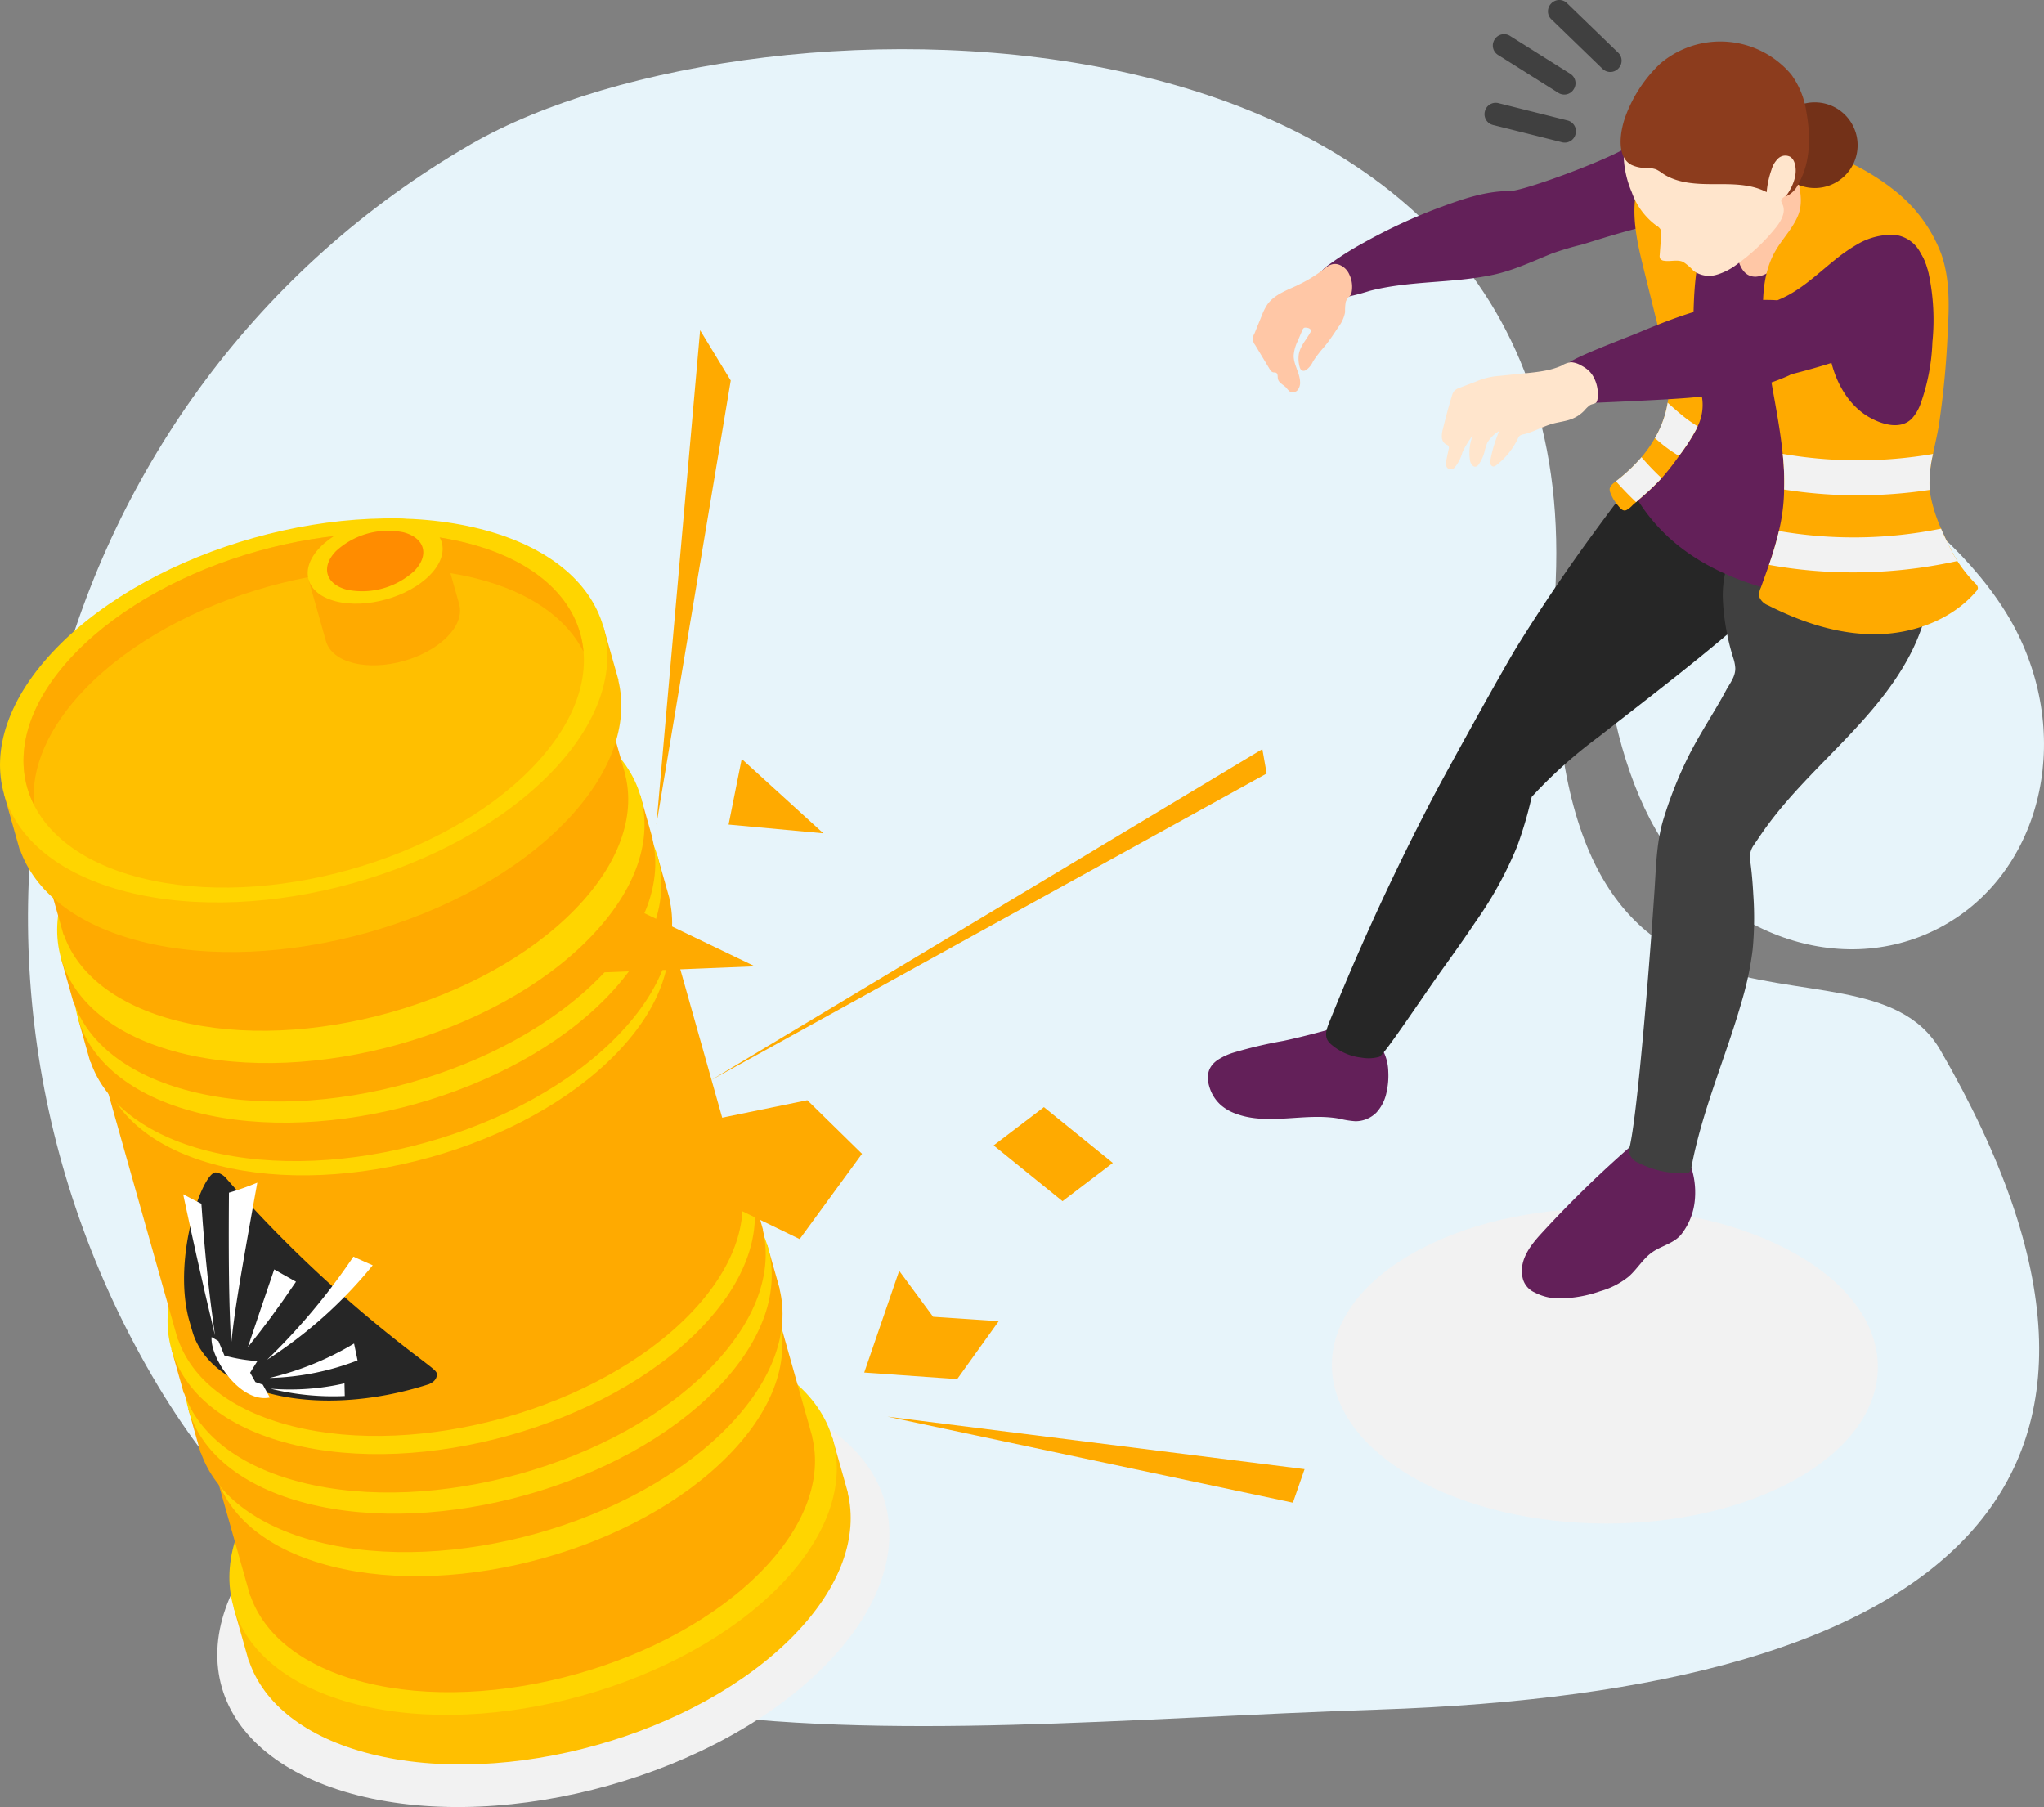 <svg xmlns="http://www.w3.org/2000/svg" width="350.61" height="309.947" viewBox="0 0 350.61 309.947">
  <rect x="0" y="0" width="350.61" height="309.947" fill="#808080" stroke="none"/>
  <g id="Grupo_262124" data-name="Grupo 262124" transform="translate(-11401.212 7690.833)">
    <g id="Grupo_262117" data-name="Grupo 262117">
      <path id="Trazado_280355" data-name="Trazado 280355" d="M517.938,3205.831c10.029,19.338,4.119,42.295-13.2,51.277s-39.488.587-49.517-18.751-12.532-54.424,4.787-63.406,47.9,11.543,57.929,30.88" transform="translate(11229 -10788.719)" fill="#e7f4fa"/>
      <path id="Trazado_280356" data-name="Trazado 280356" d="M408.439,3391.131c-84.771,2.731-167.316,16.666-210.266-57.467s-18.443-168.6,54.733-210.992c49.41-28.627,190.587-28.712,186.161,74.8-3.981,93.113,52.005,56.422,65.955,80.5,42.95,74.133,2.1,109.974-96.583,113.153" transform="translate(11229 -10788.719)" fill="#e7f4fa"/>
      <path id="Trazado_280357" data-name="Trazado 280357" d="M314.008,3383.279c-18.517,19.021-54.518,29.116-80.41,22.549s-31.871-27.31-13.354-46.331,54.518-29.115,80.41-22.548,31.871,27.31,13.354,46.33" transform="translate(11229 -10788.719)" fill="#f2f2f2"/>
      <path id="Trazado_280358" data-name="Trazado 280358" d="M314.974,3344.422l-102.734,29.01,2.686,9.512.052-.014c2.489,7.15,9.558,12.942,20.776,15.788,23.4,5.935,55.935-3.188,72.67-20.377,8.09-8.311,10.992-16.982,9.2-24.4l.035-.01Z" transform="translate(11229 -10788.719)" fill="#ffbf00"/>
      <path id="Trazado_280359" data-name="Trazado 280359" d="M306.022,3369.832c-16.735,17.19-49.27,26.313-72.67,20.378s-28.8-24.681-12.068-41.87,49.27-26.313,72.67-20.378,28.8,24.681,12.068,41.87" transform="translate(11229 -10788.719)" fill="#ffd500"/>
      <path id="Trazado_280360" data-name="Trazado 280360" d="M305.683,3323.557l-96.436,27.231,5.884,20.838.048-.013c2.337,6.712,8.972,12.15,19.5,14.821,21.966,5.571,52.507-2.994,68.216-19.129,7.6-7.8,10.318-15.94,8.638-22.9l.032-.009Z" transform="translate(11229 -10788.719)" fill="#fa0"/>
      <path id="Trazado_280361" data-name="Trazado 280361" d="M297.279,3347.408c-15.709,16.136-46.25,24.7-68.216,19.129s-27.037-23.168-11.328-39.3,46.25-24.7,68.215-19.129,27.038,23.168,11.329,39.3" transform="translate(11229 -10788.719)" fill="#ffd500"/>
      <path id="Trazado_280362" data-name="Trazado 280362" d="M303.846,3311.487,204.5,3339.539l2.136,7.564.05-.014c2.407,6.915,9.243,12.517,20.091,15.268,22.628,5.739,54.091-3.084,70.274-19.706,7.824-8.036,10.629-16.421,8.9-23.591l.034-.01Z" transform="translate(11229 -10788.719)" fill="#fa0"/>
      <path id="Trazado_280363" data-name="Trazado 280363" d="M295.188,3336.058c-16.183,16.624-47.646,25.445-70.274,19.707s-27.853-23.867-11.67-40.491,47.645-25.444,70.273-19.706,27.854,23.867,11.671,40.49" transform="translate(11229 -10788.719)" fill="#ffd500"/>
      <path id="Trazado_280364" data-name="Trazado 280364" d="M300.96,3301.266l-99.347,28.052,2.136,7.564.05-.014c2.407,6.914,9.243,12.517,20.091,15.268,22.628,5.739,54.091-3.084,70.274-19.706,7.824-8.036,10.629-16.421,8.9-23.591l.034-.01Z" transform="translate(11229 -10788.719)" fill="#fa0"/>
      <path id="Trazado_280365" data-name="Trazado 280365" d="M292.3,3325.838c-16.183,16.623-47.646,25.445-70.274,19.706s-27.853-23.867-11.671-40.49,47.646-25.445,70.275-19.706,27.853,23.867,11.67,40.49" transform="translate(11229 -10788.719)" fill="#ffd500"/>
      <path id="Trazado_280366" data-name="Trazado 280366" d="M286.268,3254.8l-96.436,27.231,12.887,45.638.048-.013c2.337,6.712,8.972,12.15,19.5,14.821,21.966,5.571,52.507-2.993,68.216-19.129,7.594-7.8,10.318-15.94,8.637-22.9l.033-.009Z" transform="translate(11229 -10788.719)" fill="#fa0"/>
      <path id="Trazado_280367" data-name="Trazado 280367" d="M277.864,3278.653c-15.709,16.136-46.25,24.7-68.216,19.129s-27.037-23.168-11.328-39.3,46.25-24.7,68.215-19.129,27.038,23.168,11.329,39.3" transform="translate(11229 -10788.719)" fill="#ffd500"/>
      <path id="Trazado_280368" data-name="Trazado 280368" d="M284.908,3244.418l-99.347,28.052,2.136,7.564.05-.014c2.407,6.915,9.243,12.517,20.091,15.268,22.628,5.739,54.091-3.084,70.274-19.706,7.824-8.036,10.63-16.421,8.9-23.591l.034-.01Z" transform="translate(11229 -10788.719)" fill="#fa0"/>
      <path id="Trazado_280369" data-name="Trazado 280369" d="M276.25,3268.989c-16.183,16.623-47.646,25.445-70.274,19.706s-27.853-23.867-11.671-40.49,47.646-25.445,70.275-19.706,27.853,23.867,11.67,40.49" transform="translate(11229 -10788.719)" fill="#ffd500"/>
      <path id="Trazado_280370" data-name="Trazado 280370" d="M282.022,3234.2l-99.347,28.052,2.136,7.564.05-.014c2.407,6.914,9.243,12.517,20.091,15.268,22.628,5.739,54.091-3.084,70.274-19.706,7.824-8.036,10.63-16.421,8.9-23.591l.034-.01Z" transform="translate(11229 -10788.719)" fill="#fa0"/>
      <path id="Trazado_280371" data-name="Trazado 280371" d="M273.364,3258.769c-16.183,16.623-47.646,25.445-70.274,19.706s-27.853-23.867-11.67-40.49,47.645-25.445,70.274-19.706,27.853,23.867,11.67,40.49" transform="translate(11229 -10788.719)" fill="#ffd500"/>
      <path id="Trazado_280372" data-name="Trazado 280372" d="M274.082,3211.643l-96.436,27.231,5.45,19.3.048-.013c2.337,6.712,8.972,12.15,19.5,14.821,21.966,5.571,52.507-2.994,68.216-19.129,7.594-7.8,10.318-15.94,8.637-22.9l.033-.009Z" transform="translate(11229 -10788.719)" fill="#fa0"/>
      <path id="Trazado_280373" data-name="Trazado 280373" d="M265.678,3235.494c-15.709,16.136-46.25,24.7-68.216,19.129s-27.037-23.168-11.328-39.3,46.25-24.7,68.215-19.129,27.038,23.168,11.329,39.3" transform="translate(11229 -10788.719)" fill="#ffd500"/>
      <path id="Trazado_280374" data-name="Trazado 280374" d="M275.627,3205.076l-102.734,29.009,2.686,9.512.052-.014c2.489,7.15,9.558,12.943,20.776,15.788,23.4,5.935,55.935-3.188,72.67-20.377,8.09-8.311,10.992-16.981,9.2-24.4l.035-.01Z" transform="translate(11229 -10788.719)" fill="#ffbf00"/>
      <path id="Trazado_280375" data-name="Trazado 280375" d="M266.674,3230.485c-16.735,17.189-49.27,26.313-72.67,20.378s-28.8-24.681-12.068-41.87,49.27-26.313,72.67-20.378,28.8,24.681,12.068,41.87" transform="translate(11229 -10788.719)" fill="#ffd500"/>
      <path id="Trazado_280376" data-name="Trazado 280376" d="M263.4,3229.655c-15.442,15.862-45.464,24.28-67.056,18.8s-26.578-22.775-11.136-38.636,45.464-24.28,67.056-18.8,26.578,22.775,11.136,38.636" transform="translate(11229 -10788.719)" fill="#ffbf00"/>
      <path id="Trazado_280377" data-name="Trazado 280377" d="M186.932,3215.924c15.442-15.861,45.464-24.28,67.056-18.8,9.267,2.351,15.464,6.882,18.312,12.538-.715-8.439-7.626-15.492-20.035-18.639-21.592-5.477-51.614,2.942-67.056,18.8-8.815,9.055-10.963,18.574-7.175,26.1-.529-6.246,2.33-13.249,8.9-20" transform="translate(11229 -10788.719)" fill="#fa0"/>
      <path id="Trazado_280378" data-name="Trazado 280378" d="M247.967,3190.852l-22.825,6.445,3.05,10.8.012,0c.553,1.589,2.123,2.876,4.616,3.508,5.2,1.319,12.427-.708,16.145-4.527,1.8-1.846,2.442-3.773,2.045-5.42l.007,0Z" transform="translate(11229 -10788.719)" fill="#fa0"/>
      <path id="Trazado_280379" data-name="Trazado 280379" d="M245.978,3196.5c-3.718,3.819-10.947,5.846-16.145,4.527s-6.4-5.483-2.682-9.3,10.947-5.846,16.146-4.528,6.4,5.484,2.681,9.3" transform="translate(11229 -10788.719)" fill="#ffd500"/>
      <path id="Trazado_280380" data-name="Trazado 280380" d="M243.279,3195.812a13.218,13.218,0,0,1-11.515,3.229c-3.708-.94-4.564-3.911-1.912-6.635a13.22,13.22,0,0,1,11.515-3.229c3.707.941,4.564,3.911,1.912,6.635" transform="translate(11229 -10788.719)" fill="#ff8c00"/>
      <path id="Trazado_280381" data-name="Trazado 280381" d="M247.133,3333.75c.03-.618.03-.618-3.251-3.125a221.134,221.134,0,0,1-32.922-30.692,2.852,2.852,0,0,0-1.744-.96c-2.3.026-7.381,14.387-4.642,25.063l.428,1.5.1.339c.194.658.227.753.348,1.108,1.616,4.4,5.926,7.972,12.713,9.826,8.218,2.244,18.342,1.493,27.634-1.51.319-.144,1.291-.582,1.338-1.552" transform="translate(11229 -10788.719)" fill="#262626"/>
      <path id="Trazado_280382" data-name="Trazado 280382" d="M208.509,3327.228c-.3,3.573,4.964,11.406,9.993,10.366l-1.212-2.207-1.274-.451-.9-1.6c.373-.6.869-1.4,1.247-1.991a29.128,29.128,0,0,1-5.655-.953l-1.03-2.489Z" transform="translate(11229 -10788.719)" fill="#fff"/>
      <path id="Trazado_280383" data-name="Trazado 280383" d="M203.629,3302.73c1.312,6.152,2.924,13.6,5.461,24.213-.959-6.873-1.684-13.049-2.334-22.585-.944-.477-2.206-1.109-3.127-1.628" transform="translate(11229 -10788.719)" fill="#fff"/>
      <path id="Trazado_280384" data-name="Trazado 280384" d="M216.345,3300.735a46.811,46.811,0,0,1-4.86,1.725c-.125,16.7.169,22,.385,25.878.574-5.381,1.161-9.192,4.475-27.6" transform="translate(11229 -10788.719)" fill="#fff"/>
      <path id="Trazado_280385" data-name="Trazado 280385" d="M219.249,3315.617c-1.508,4.443-3.043,8.876-4.515,13.331,2.9-3.64,4.966-6.375,8.252-11.223-1.125-.625-2.625-1.46-3.737-2.108" transform="translate(11229 -10788.719)" fill="#fff"/>
      <path id="Trazado_280386" data-name="Trazado 280386" d="M232.83,3313.431a110.363,110.363,0,0,1-14.8,17.676,76.8,76.8,0,0,0,18.112-16.2c-.994-.44-2.32-1.025-3.309-1.477" transform="translate(11229 -10788.719)" fill="#fff"/>
      <path id="Trazado_280387" data-name="Trazado 280387" d="M232.947,3328.334a50.965,50.965,0,0,1-14.5,5.9,44.845,44.845,0,0,0,15.1-3.01c-.18-.866-.419-2.02-.6-2.885" transform="translate(11229 -10788.719)" fill="#fff"/>
      <path id="Trazado_280388" data-name="Trazado 280388" d="M231.3,3335.161a41.836,41.836,0,0,1-12.685.913,44.684,44.684,0,0,0,12.735,1.262Z" transform="translate(11229 -10788.719)" fill="#fff"/>
      <path id="Trazado_280389" data-name="Trazado 280389" d="M279.731,3253.076l-6.56,11.693,28.521-1.14Z" transform="translate(11229 -10788.719)" fill="#fa0"/>
      <path id="Trazado_280390" data-name="Trazado 280390" d="M296.249,3304.04l-1.125-14.257,15.57-3.19,9.38,9.193-10.693,14.632Z" transform="translate(11229 -10788.719)" fill="#fa0"/>
      <path id="Trazado_280391" data-name="Trazado 280391" d="M299.438,3228.063l-2.251,11.256,16.258,1.5Z" transform="translate(11229 -10788.719)" fill="#fa0"/>
      <path id="Trazado_280392" data-name="Trazado 280392" d="M351.277,3287.782l-8.629,6.566,11.818,9.567,8.63-6.566Z" transform="translate(11229 -10788.719)" fill="#fa0"/>
      <path id="Trazado_280393" data-name="Trazado 280393" d="M326.452,3315.859l-6,17.447,15.946,1.125,7.128-9.942-11.255-.751Z" transform="translate(11229 -10788.719)" fill="#fa0"/>
      <path id="Trazado_280394" data-name="Trazado 280394" d="M284.805,3239.319l7.5-84.794,5.253,8.629Z" transform="translate(11229 -10788.719)" fill="#fa0"/>
      <path id="Trazado_280395" data-name="Trazado 280395" d="M324.451,3340.872l71.537,9.005-2,5.753Z" transform="translate(11229 -10788.719)" fill="#fa0"/>
      <path id="Trazado_280396" data-name="Trazado 280396" d="M294.217,3283.133l94.529-56.756.739,4.187Z" transform="translate(11229 -10788.719)" fill="#fa0"/>
      <path id="Trazado_280397" data-name="Trazado 280397" d="M480.712,3351.351c-18.229,10.524-47.877,10.471-66.221-.12s-18.436-27.708-.207-38.232,47.877-10.471,66.221.119,18.436,27.708.207,38.233" transform="translate(11229 -10788.719)" fill="#f2f2f2"/>
      <path id="Trazado_280398" data-name="Trazado 280398" d="M381.106,3279.676c-1.758,1.2-2.029,2.841-1.4,4.782a6.742,6.742,0,0,0,1.949,2.994,8.058,8.058,0,0,0,2.539,1.454c5.617,2.1,11.964-.251,17.853.871a14.988,14.988,0,0,0,2.658.422,5.075,5.075,0,0,0,3.615-1.5,7.224,7.224,0,0,0,1.741-3.532,12.644,12.644,0,0,0,.286-3.443,8.273,8.273,0,0,0-2.207-5.508c.229.224-.791,1.47-.948,1.624a2.3,2.3,0,0,1-.781.593c-.34.083-.544-.121-.86-.271-.731-.347-1.813-.986-1.965-1.872-.05-.29.134-2.8.108-2.8-3.761,1.058-7.525,2.116-11.347,2.928a75.972,75.972,0,0,0-8.6,2.03,10.7,10.7,0,0,0-2.639,1.228" transform="translate(11229 -10788.719)" fill="#632059"/>
      <path id="Trazado_280399" data-name="Trazado 280399" d="M474.392,3199.806q-1.162-4.927-2.4-9.836a17.553,17.553,0,0,0-2.713-6.645c-1.839-2.359-4.719-3.622-7.51-4.7-2.908-1.12-6.481-1.782-8.71.905-2.525,3.042-4.884,6.243-7.227,9.427q-7.071,9.61-13.37,19.761c-2.375,3.827-12.317,21.859-14.243,25.533q-6.369,12.15-11.951,24.69-3.129,7.031-6,14.17c-.561,1.394-1.066,2.693.181,3.822a9.579,9.579,0,0,0,5.356,2.369,6.737,6.737,0,0,0,3.018-.152c.872-.37,7.772-10.8,10.692-14.86,1.986-2.761,3.956-5.534,5.851-8.359a65.538,65.538,0,0,0,7.074-12.852,68.33,68.33,0,0,0,2.428-8.175c.027-.111.053-.223.08-.334a80.976,80.976,0,0,1,11.437-10.264c9.2-7.213,18.553-14.254,27.246-22.07a1.95,1.95,0,0,0,.768-2.433" transform="translate(11229 -10788.719)" fill="#262626"/>
      <path id="Trazado_280400" data-name="Trazado 280400" d="M468.647,3128.051a17.268,17.268,0,0,0-.752-4.96,6.87,6.87,0,0,0-3.045-3.866c-1.89-1.02-4.182-.784-6.314-.519l-1.1,0a11.736,11.736,0,0,0-3.161,2.341,15.877,15.877,0,0,1-3.067,2.18c-4.427,2.584-18.147,7.564-20.1,7.426-4.071,0-7.965,1.36-11.754,2.751a94.4,94.4,0,0,0-13.2,6.1,54.1,54.1,0,0,0-6.062,3.836,6.057,6.057,0,0,0-1.276,1.163c-.375.5-.17.857.079,1.388.482,1.025,1.193,1.914,1.743,2.9a.782.782,0,0,0,.27.325.756.756,0,0,0,.455.048,40.514,40.514,0,0,0,5.8-1.387c6.926-1.792,14.186-1.269,21.163-2.756,3.524-.752,6.791-2.319,10.114-3.658a51.888,51.888,0,0,1,5.172-1.538c1.832-.524,14.514-4.769,18.151-4.069a19.767,19.767,0,0,1,6.552,3.057,74.574,74.574,0,0,0,.329-10.766" transform="translate(11229 -10788.719)" fill="#632059"/>
      <path id="Trazado_280401" data-name="Trazado 280401" d="M444.67,3301.17q-4.189,4.052-8.129,8.351c-1.938,2.117-3.969,4.773-3.061,7.887a3.635,3.635,0,0,0,1.989,2.165,8.924,8.924,0,0,0,4.345,1.018,21.587,21.587,0,0,0,6.885-1.237,13.718,13.718,0,0,0,4.874-2.5c1.487-1.3,2.492-3.129,4.128-4.24,1.561-1.061,3.61-1.466,4.86-2.956a11.114,11.114,0,0,0,2.367-5.92,13.949,13.949,0,0,0-1.043-6.776c-.481-1.142-.955-1.291-1.926-.645-.927.617-1.557.715-2.116-.238a3.739,3.739,0,0,0-2.424-1.617,2.88,2.88,0,0,1-1.031-.228c-.141-.094-.838-1.131-.691-1.256q-4.641,3.951-9.027,8.191" transform="translate(11229 -10788.719)" fill="#632059"/>
      <path id="Trazado_280402" data-name="Trazado 280402" d="M502.773,3191.127a17.561,17.561,0,0,1-16.113,5.67c-5.666-1.036-11.36-.915-15.218-5.973a.908.908,0,0,0-.384-.347c-.363-.13-.7.231-.906.557a17.615,17.615,0,0,0-2.414,9.753,39.581,39.581,0,0,0,1.794,10,6.8,6.8,0,0,1,.335,1.68c.038,1.513-.955,2.652-1.622,3.905-.71,1.333-1.485,2.643-2.268,3.95-1.395,2.33-2.816,4.662-4.042,7.086a70.534,70.534,0,0,0-4.331,10.794c-1.2,3.787-1.3,7.8-1.549,11.736-.487,7.764-2.727,37.53-4.264,44.5a3.042,3.042,0,0,0-.1,1.276,2.778,2.778,0,0,0,1.656,1.667,16.246,16.246,0,0,0,8,1.717,1.114,1.114,0,0,0,.634-.163,1.18,1.18,0,0,0,.346-.759c1.83-9.824,5.958-19.057,8.686-28.671a53.714,53.714,0,0,0,1.837-8.782,57.289,57.289,0,0,0,.111-9.355c-.107-1.987-.268-3.977-.551-5.946a3.539,3.539,0,0,1,.584-2.514c.531-.773,1.049-1.557,1.585-2.326,3.772-5.412,8.532-10.042,13.114-14.786s9.066-9.706,12.122-15.551,4.588-12.728,2.955-19.119" transform="translate(11229 -10788.719)" fill="#404040"/>
      <path id="Trazado_280403" data-name="Trazado 280403" d="M502.105,3181.2a23.32,23.32,0,0,1,.654-4.684c.764-3.079,1.392-6.224,1.965-9.361a66.986,66.986,0,0,0,.832-19.273,40.81,40.81,0,0,0-1.082-6.595,15.054,15.054,0,0,0-3-5.429,29.155,29.155,0,0,0-9.325-7.513c-4.856-2.6-10.16-4.215-15.336-6.094a32.8,32.8,0,0,0-4.682-1.468,14.479,14.479,0,0,0-11.743,2.767,13.531,13.531,0,0,0-4.9,8.613,21.785,21.785,0,0,0,.25,5.1,54.365,54.365,0,0,0,1.126,6.252q2.613,11.766,5.225,23.532c-3.8,3.876-6.7,8.529-9.571,13.14a2.462,2.462,0,0,0-.451,1.075,2.388,2.388,0,0,0,.423,1.311,30.837,30.837,0,0,0,5.637,7.186c7.5,7.086,18.042,9.95,28.275,11.289,5.326.7,11.162.934,15.61-2.077.681-.462,1.551-1.06,1.61-1.924a19.586,19.586,0,0,0-.324-3.385c-.282-2.428-.7-4.838-.973-7.268a34.053,34.053,0,0,1-.215-5.194" transform="translate(11229 -10788.719)" fill="#632059"/>
      <path id="Trazado_280404" data-name="Trazado 280404" d="M468.125,3132.611c-.57,1.592-2.191,2.733-2.911,4.368-1.921,4.382-2.357,9.26-2.492,13.986a49.749,49.749,0,0,0,1.261,14.228,8.272,8.272,0,0,1-.57,5.808c-.06.166-.151.331-.226.5a32.928,32.928,0,0,1-2.866,4.443c-.03.045-.075.1-.105.15a45.188,45.188,0,0,1-2.972,3.8l-.015.015a44.429,44.429,0,0,1-3.556,3.376c-.286.24-.556.481-.826.736-.195.165-.39.331-.585.51a4.443,4.443,0,0,1-1.051.842c-.7.315-1.155-.437-1.561-.9a7.065,7.065,0,0,1-.975-1.517c-.555-1.14-.51-1.56.48-2.34.075-.06.165-.121.24-.181a30.247,30.247,0,0,0,4.247-3.962c.046-.06.09-.105.136-.165a22.527,22.527,0,0,0,2.3-3.272,17.608,17.608,0,0,0,2.191-6.078,13.485,13.485,0,0,0,.165-1.366c.24-3.286-.555-6.557-1.351-9.755-.96-3.886-1.921-7.759-2.881-11.646-1.261-5.041-2.492-10.429-.826-15.353,2.071-6.093,8.39-10.054,14.783-10.76a16.744,16.744,0,0,0-.63,7.1c.285,2.266,1.41,5.178.6,7.444" transform="translate(11229 -10788.719)" fill="#fa0"/>
      <path id="Trazado_280405" data-name="Trazado 280405" d="M463.413,3171c-.06.165-.15.33-.225.5a32.993,32.993,0,0,1-2.867,4.443c-.03.045-.075.1-.105.149a24.745,24.745,0,0,1-2.956-2.07c-.4-.331-.8-.661-1.186-.991a17.586,17.586,0,0,0,2.191-6.078c.9.825,1.831,1.636,2.777,2.4a21.413,21.413,0,0,0,2.371,1.651" transform="translate(11229 -10788.719)" fill="#f2f2f2"/>
      <path id="Trazado_280406" data-name="Trazado 280406" d="M457.23,3179.9a44.46,44.46,0,0,1-3.557,3.377c-.285.24-.555.48-.825.735-1.2-1.14-2.356-2.341-3.452-3.587a30.3,30.3,0,0,0,4.247-3.962c.045-.06.09-.105.135-.165a45.976,45.976,0,0,0,3.452,3.6" transform="translate(11229 -10788.719)" fill="#f2f2f2"/>
      <path id="Trazado_280407" data-name="Trazado 280407" d="M473.374,3145.352a4.529,4.529,0,0,0,2.272-.8,15.86,15.86,0,0,0,5.525-5.908,19.652,19.652,0,0,0,2.113-5.728c.331-1.756.682-4.028-1.017-5.23-.609-.43-.932-.167-1.593-.092a6.3,6.3,0,0,1-4.228-1.2,35.779,35.779,0,0,1-1.791,6.009,12.314,12.314,0,0,1-3.677,5,3.728,3.728,0,0,0-.88.8,3.058,3.058,0,0,0-.181,2.29c.368,1.937.9,4.879,3.457,4.862" transform="translate(11229 -10788.719)" fill="#ffc7a6"/>
      <path id="Trazado_280408" data-name="Trazado 280408" d="M511.483,3198.751a1.026,1.026,0,0,1-.315.585c-4.2,4.878-10.776,7.279-17.2,7.339-6.438.045-12.712-2.041-18.445-4.952a2.671,2.671,0,0,1-1.485-1.336,2.614,2.614,0,0,1,.225-1.741c.465-1.291.93-2.581,1.381-3.872a57.1,57.1,0,0,0,1.71-5.808c.21-.9.39-1.8.526-2.716a31.051,31.051,0,0,0,.36-4.4,44,44,0,0,0-.24-6.123c-.8-7.909-3.047-15.818-3.347-23.8-.15-3.752.2-7.669,2.056-10.926,1.246-2.206,3.152-4.037,4.022-6.408.8-2.236.15-4.518-.27-6.754-.15-.8-.856-5.148-1.621-5.268a38.691,38.691,0,0,1,18.31,7.955,25.144,25.144,0,0,1,8.044,10.91c1.531,4.353,1.366,9.08,1.1,13.627a148.7,148.7,0,0,1-1.531,15.924c-.255,1.485-.645,3.106-.975,4.757a21.374,21.374,0,0,0-.57,6.168,8.4,8.4,0,0,0,.12.886,26.234,26.234,0,0,0,1.831,5.763c.585,1.365,1.245,2.7,1.906,4.007.27.525.57,1.05.885,1.546a24.771,24.771,0,0,0,3.092,3.857,1.12,1.12,0,0,1,.435.78" transform="translate(11229 -10788.719)" fill="#fa0"/>
      <path id="Trazado_280409" data-name="Trazado 280409" d="M486.394,3160.227c.972,3.74,3.115,7.335,6.478,9.24,2.127,1.206,5.344,2.219,7.3.193a7.564,7.564,0,0,0,1.484-2.531,35.083,35.083,0,0,0,2.023-10.554,38.2,38.2,0,0,0-.636-11.751c-.369-1.5-.961-3.382-2.238-4.373-1.351-1.049-3.571-1.056-5.166-.711a12.871,12.871,0,0,0-5.331,2.793c-2.05,1.684-4.295,4.208-4.726,6.918a28.422,28.422,0,0,0,.81,10.776" transform="translate(11229 -10788.719)" fill="#632059"/>
      <path id="Trazado_280410" data-name="Trazado 280410" d="M503.214,3181.912a82.846,82.846,0,0,1-12.336.931,80.957,80.957,0,0,1-12.637-.991,44,44,0,0,0-.24-6.123,75.867,75.867,0,0,0,25.783.015,21.374,21.374,0,0,0-.57,6.168" transform="translate(11229 -10788.719)" fill="#f2f2f2"/>
      <path id="Trazado_280411" data-name="Trazado 280411" d="M507.956,3194.114a82.746,82.746,0,0,1-17.829,1.951,80.647,80.647,0,0,1-14.483-1.291,56.859,56.859,0,0,0,1.711-5.808,75.335,75.335,0,0,0,27.81-.405c.585,1.366,1.245,2.7,1.906,4.007.27.525.57,1.051.885,1.546" transform="translate(11229 -10788.719)" fill="#f2f2f2"/>
      <path id="Trazado_280412" data-name="Trazado 280412" d="M490.85,3122.79a7.348,7.348,0,1,1-7.347-7.348,7.348,7.348,0,0,1,7.347,7.348" transform="translate(11229 -10788.719)" fill="#733118"/>
      <path id="Trazado_280413" data-name="Trazado 280413" d="M452.115,3117.349a17.041,17.041,0,0,0-.005,13.5,12.052,12.052,0,0,0,4.2,5.712,1.919,1.919,0,0,1,.8.8,1.721,1.721,0,0,1,.053.74q-.13,1.766-.26,3.53a1.048,1.048,0,0,0,.078.614.894.894,0,0,0,.648.36c1.094.191,2.286-.255,3.3.206a9.331,9.331,0,0,1,1.776,1.528,4.529,4.529,0,0,0,3.875.7,10.616,10.616,0,0,0,3.609-1.842,33.7,33.7,0,0,0,6.581-6.2c.946-1.167,1.851-2.741,1.186-4.088a1.254,1.254,0,0,1-.209-.591c.017-.313.316-.522.565-.712a6.979,6.979,0,0,0,2.179-3.812,23.3,23.3,0,0,0,.081-12.154,12.71,12.71,0,0,0-1.85-4.213,16.1,16.1,0,0,0-3.862-3.507,11,11,0,0,0-8.175-2.233,18.285,18.285,0,0,0-4.98,1.426,19.974,19.974,0,0,0-9.59,10.235" transform="translate(11229 -10788.719)" fill="#ffe5cc"/>
      <path id="Trazado_280414" data-name="Trazado 280414" d="M482.031,3116.878a14.364,14.364,0,0,0-2.546-6.191,15.894,15.894,0,0,0-22.5-1.884,23.811,23.811,0,0,0-5.991,9.154c-.81,2.234-1.649,6.753,1.026,8.188a5.7,5.7,0,0,0,2.487.545,5.2,5.2,0,0,1,1.752.239,6.19,6.19,0,0,1,1.121.69c2.541,1.721,5.8,1.856,8.87,1.85s6.289-.06,9,1.375a15.777,15.777,0,0,1,.837-3.87,4.319,4.319,0,0,1,1.149-1.921,1.8,1.8,0,0,1,2.093-.253,1.967,1.967,0,0,1,.716,1.071c.613,1.947-.364,4.132-1.508,5.7a4.1,4.1,0,0,0,2.11-2.063c2.2-3.8,2.161-8.38,1.38-12.628" transform="translate(11229 -10788.719)" fill="#8c3c1d"/>
      <path id="Trazado_280415" data-name="Trazado 280415" d="M501.752,3141.508a5.683,5.683,0,0,0-4.554-3.335,11.621,11.621,0,0,0-6.364,1.6,27.684,27.684,0,0,0-3.483,2.377c-2.786,2.193-5.351,4.718-8.471,6.4a18.666,18.666,0,0,1-1.818.849c-.1-.01-.2-.023-.306-.028-6.267-.316-12.483,1.31-18.36,3.511-1.624.609-3.232,1.262-4.832,1.934-2.921,1.227-11.739,4.475-12.4,5.478-.721,1.1.639,2.281,1.331,2.985a4.8,4.8,0,0,1,1.574,3.762q6.117-.238,12.23-.563c7.745-.412,15.681-.973,22.746-4.174.126-.057.248-.127.371-.2,6.667-1.721,13.337-3.7,19.033-7.523a12.494,12.494,0,0,0,3.05-2.674,9.266,9.266,0,0,0,1.04-8.57,11.362,11.362,0,0,0-.79-1.839" transform="translate(11229 -10788.719)" fill="#632059"/>
      <path id="Trazado_280416" data-name="Trazado 280416" d="M433.978,3161.893l-4.518.463a12.232,12.232,0,0,0-4.1.993l-2.707,1.024a2.407,2.407,0,0,0-.977.558,2.383,2.383,0,0,0-.444.939q-.84,2.784-1.52,5.615a4.271,4.271,0,0,0-.172,1.448,1.49,1.49,0,0,0,.741,1.194,1.023,1.023,0,0,1,.366.215.709.709,0,0,1,.053.6q-.186.879-.373,1.758c-.119.559-.176,1.274.314,1.57a.948.948,0,0,0,1.076-.177,6.929,6.929,0,0,0,1.336-2.59,14.092,14.092,0,0,1,1.776-2.907,8.033,8.033,0,0,0-.438,4.4c.131.491.524,1.052,1.014.915a1.019,1.019,0,0,0,.525-.476,7.18,7.18,0,0,0,.893-1.948,9.61,9.61,0,0,1,.528-1.7,5.791,5.791,0,0,1,2.035-1.98,23.391,23.391,0,0,0-1.5,4.859,1.667,1.667,0,0,0-.02.778.6.6,0,0,0,.566.456.852.852,0,0,0,.427-.21,12.8,12.8,0,0,0,3.723-4.589,1.374,1.374,0,0,1,.3-.459,1.407,1.407,0,0,1,.64-.254c1.747-.4,3.32-1.362,5.05-1.834,1.06-.29,2.172-.4,3.2-.788a6.066,6.066,0,0,0,2.206-1.464,5.635,5.635,0,0,1,.966-.926c.289-.184.8-.209,1.035-.42.263-.23.291-.836.308-1.155a6.136,6.136,0,0,0-.574-2.937,4.6,4.6,0,0,0-.969-1.387,6.084,6.084,0,0,0-1.347-.917,3.809,3.809,0,0,0-1.713-.544,4.083,4.083,0,0,0-1.658.618,13.035,13.035,0,0,1-2.749.823c-1.085.212-2.186.331-3.286.444" transform="translate(11229 -10788.719)" fill="#ffe5cc"/>
      <path id="Trazado_280417" data-name="Trazado 280417" d="M394.864,3146.78c-1.907.892-4.054,1.617-5.266,3.338a9.661,9.661,0,0,0-.97,1.943l-1.243,3.046a1.689,1.689,0,0,0,.128,1.958L390,3161.2a1.064,1.064,0,0,0,.541.537c.187.054.4,0,.573.095.328.177.229.66.3,1.026.133.717.971,1.024,1.463,1.562a3.182,3.182,0,0,0,.605.642,1.087,1.087,0,0,0,1.326-.284,2,2,0,0,0,.408-1.38c-.048-1.558-1.112-2.962-1.1-4.521a6.682,6.682,0,0,1,.694-2.486q.4-.954.811-1.907a.667.667,0,0,1,.271-.366.658.658,0,0,1,.347-.036c.349.027.8.145.822.494a.709.709,0,0,1-.122.388c-.675,1.21-1.683,2.286-1.934,3.649a5.315,5.315,0,0,0,.083,2.009c.07.345.206.741.542.846a.772.772,0,0,0,.559-.075,3.544,3.544,0,0,0,1.261-1.544,22.9,22.9,0,0,1,1.991-2.564c.859-1.06,1.613-2.2,2.364-3.34a5.8,5.8,0,0,0,1.134-2.528,8.839,8.839,0,0,1,.109-1.735,2.149,2.149,0,0,1,.469-.8c.228-.257.436-.362.509-.705a4.987,4.987,0,0,0-.045-2.361,4.409,4.409,0,0,0-.3-.8,3.079,3.079,0,0,0-1.927-1.777c-1.334-.363-2.22.662-3.2,1.361a23.237,23.237,0,0,1-3.7,2.17" transform="translate(11229 -10788.719)" fill="#ffc7a6"/>
      <path id="Trazado_280418" data-name="Trazado 280418" d="M429.234,3115.577l11.859,2.97a1.905,1.905,0,0,1,1.384,2.31l-.013.049a1.9,1.9,0,0,1-2.309,1.384l-11.858-2.971a1.9,1.9,0,0,1-1.385-2.309l.013-.049a1.9,1.9,0,0,1,2.309-1.384" transform="translate(11229 -10788.719)" fill="#404040"/>
      <path id="Trazado_280419" data-name="Trazado 280419" d="M441,3098.421l8.785,8.5a1.9,1.9,0,0,1,.043,2.692l-.035.036a1.9,1.9,0,0,1-2.692.044l-8.784-8.5a1.9,1.9,0,0,1-.044-2.691l.035-.037a1.9,1.9,0,0,1,2.692-.044" transform="translate(11229 -10788.719)" fill="#404040"/>
      <path id="Trazado_280420" data-name="Trazado 280420" d="M431.222,3104.037l10.347,6.511a1.9,1.9,0,0,1,.6,2.625l-.027.043a1.9,1.9,0,0,1-2.625.6l-10.347-6.511a1.9,1.9,0,0,1-.6-2.624l.027-.044a1.9,1.9,0,0,1,2.625-.6" transform="translate(11229 -10788.719)" fill="#404040"/>
    </g>
  </g>
</svg>
